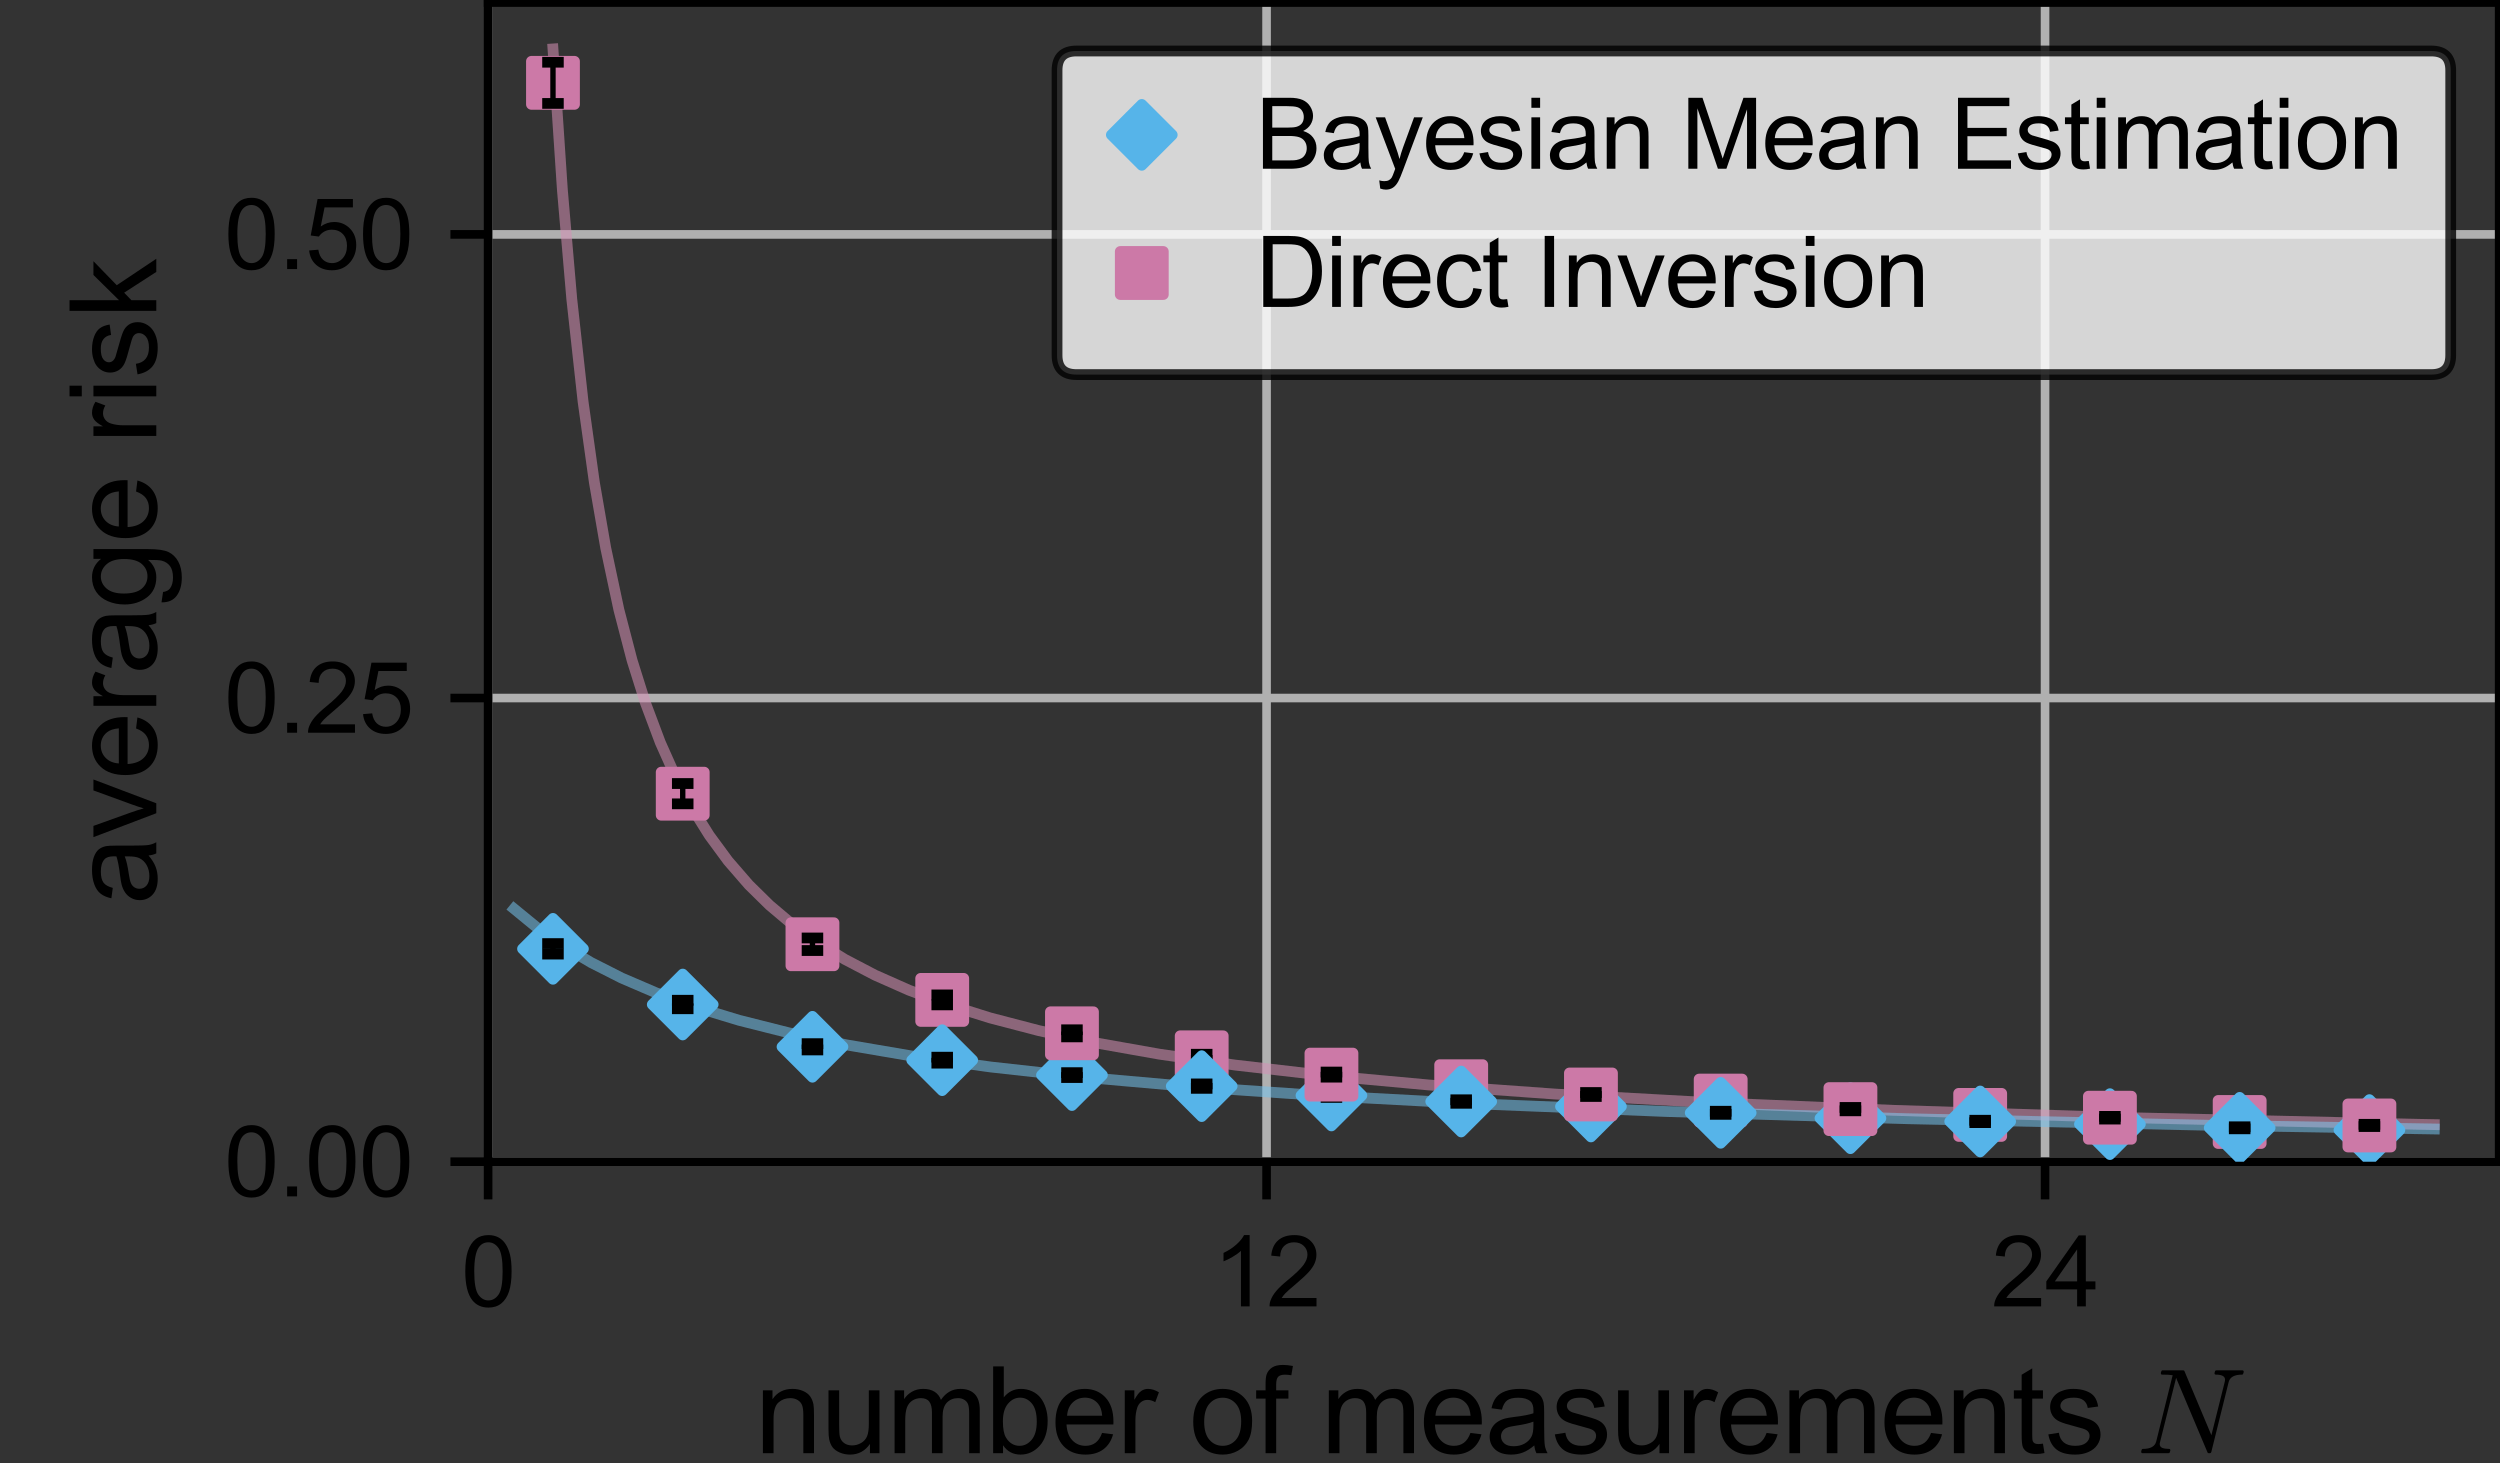 <?xml version="1.0" encoding="utf-8"?><svg xmlns:inkscape="http://www.inkscape.org/namespaces/inkscape" xmlns:sodipodi="http://sodipodi.sourceforge.net/DTD/sodipodi-0.dtd" xmlns="http://www.w3.org/2000/svg" xmlns:svg="http://www.w3.org/2000/svg" xmlns:rdf="http://www.w3.org/1999/02/22-rdf-syntax-ns#" xmlns:cc="http://creativecommons.org/ns#" xmlns:dc="http://purl.org/dc/elements/1.1/" xmlns:figurefirst="http://flyranch.github.io/figurefirst/" width="82mm" height="48mm" viewBox="0 0 82 48" version="1.1" id="svg8" inkscape:version="1.2.2 (732a01da63, 2022-12-09)" sodipodi:docname="BDS_dirinv_layout.svg" xml:space="preserve" xmlns:xlink="http://www.w3.org/1999/xlink"><rect x="0" y="0" width="82" height="48" fill="#333333" stroke="none"/><defs id="defs2"><g id="g365"><symbol overflow="visible" id="glyph0-0"><path style="stroke:none" d="" id="path317"/></symbol><symbol overflow="visible" id="glyph0-1"><path style="stroke:none" d="m 1.578,-7.125 c 0,-0.172 0,-0.359 -0.188,-0.359 -0.203,0 -0.203,0.188 -0.203,0.359 v 9.266 c 0,0.172 0,0.359 0.203,0.359 0.188,0 0.188,-0.188 0.188,-0.359 z m 0,0" id="path320"/></symbol><symbol overflow="visible" id="glyph0-2"><path style="stroke:none" d="M 2.719,-2.328 C 2.766,-2.438 2.766,-2.469 2.766,-2.5 c 0,-0.016 0,-0.047 -0.047,-0.156 L 0.984,-7.25 c -0.062,-0.172 -0.125,-0.234 -0.234,-0.234 -0.109,0 -0.203,0.094 -0.203,0.203 0,0.031 0,0.047 0.047,0.156 L 2.359,-2.5 0.594,2.109 C 0.547,2.219 0.547,2.25 0.547,2.297 0.547,2.406 0.641,2.5 0.75,2.5 0.875,2.5 0.922,2.391 0.953,2.297 Z m 0,0" id="path323"/></symbol><symbol overflow="visible" id="glyph0-3"><path style="stroke:none" d="M 1.797,-0.922 C 2.328,-1.766 2.5,-2.406 2.625,-2.938 2.984,-4.312 3.359,-5.5 3.984,-6.188 4.094,-6.312 4.172,-6.406 4.5,-6.406 c 0.688,0 0.703,0.688 0.703,0.828 0,0.172 -0.047,0.312 -0.047,0.359 0,0.078 0.062,0.078 0.062,0.078 0.172,0 0.438,-0.109 0.688,-0.297 0.172,-0.141 0.266,-0.234 0.266,-0.641 0,-0.547 -0.281,-0.953 -0.844,-0.953 -0.312,0 -1.188,0.078 -2.172,1.062 -0.797,0.828 -1.266,2.625 -1.453,3.359 -0.172,0.703 -0.25,1 -0.562,1.609 -0.062,0.109 -0.328,0.547 -0.469,0.688 C 0.406,-0.062 0.312,0.109 0.312,0.156 c 0,0.016 0.016,0.062 0.094,0.062 0.031,0 0.234,-0.047 0.5,-0.203 0.172,-0.109 0.188,-0.125 0.422,-0.359 0.5,0 0.844,0.094 1.469,0.281 0.516,0.125 1.016,0.281 1.531,0.281 0.812,0 1.625,-0.609 1.938,-1.047 C 6.469,-1.094 6.531,-1.344 6.531,-1.375 c 0,-0.078 -0.062,-0.078 -0.078,-0.078 -0.156,0 -0.391,0.125 -0.562,0.234 C 5.625,-1.047 5.609,-0.984 5.547,-0.812 5.5,-0.656 5.438,-0.578 5.391,-0.516 5.312,-0.406 5.297,-0.406 5.156,-0.406 4.672,-0.406 4.172,-0.547 3.516,-0.734 3.234,-0.812 2.688,-0.969 2.188,-0.969 c -0.125,0 -0.266,0.016 -0.391,0.047 z m 0,0" id="path326"/></symbol><symbol overflow="visible" id="glyph1-0"><path style="stroke:none" d="" id="path329"/></symbol><symbol overflow="visible" id="glyph1-1"><path style="stroke:none" d="m 2.938,-6.375 c 0,-0.25 0,-0.266 -0.234,-0.266 C 2.078,-6 1.203,-6 0.891,-6 v 0.312 c 0.203,0 0.781,0 1.297,-0.266 v 5.172 c 0,0.359 -0.031,0.469 -0.922,0.469 h -0.312 V 0 c 0.344,-0.031 1.203,-0.031 1.609,-0.031 0.391,0 1.266,0 1.609,0.031 v -0.312 h -0.312 c -0.906,0 -0.922,-0.109 -0.922,-0.469 z m 0,0" id="path332"/></symbol><symbol overflow="visible" id="glyph1-2"><path style="stroke:none" d="m 4.578,-3.188 c 0,-0.797 -0.047,-1.594 -0.391,-2.328 -0.453,-0.969 -1.281,-1.125 -1.688,-1.125 -0.609,0 -1.328,0.266 -1.75,1.188 -0.312,0.688 -0.359,1.469 -0.359,2.266 0,0.75 0.031,1.641 0.453,2.406 0.422,0.797 1.156,1 1.641,1 0.531,0 1.297,-0.203 1.734,-1.156 0.312,-0.688 0.359,-1.469 0.359,-2.25 z M 2.484,0 C 2.094,0 1.5,-0.25 1.328,-1.203 1.219,-1.797 1.219,-2.719 1.219,-3.312 c 0,-0.641 0,-1.297 0.078,-1.828 0.188,-1.188 0.938,-1.281 1.188,-1.281 0.328,0 0.984,0.188 1.172,1.172 0.109,0.562 0.109,1.312 0.109,1.938 0,0.75 0,1.422 -0.109,2.062 C 3.5,-0.297 2.938,0 2.484,0 Z m 0,0" id="path335"/></symbol><symbol overflow="visible" id="glyph2-0"><path style="stroke:none" d="" id="path338"/></symbol><symbol overflow="visible" id="glyph2-1"><path style="stroke:none" d="m 2.875,-4.188 c 0.062,-0.25 0.078,-0.328 0.719,-0.328 0.219,0 0.281,0 0.281,-0.141 0,-0.016 0,-0.109 -0.109,-0.109 -0.156,0 -0.344,0.016 -0.516,0.031 -0.172,0 -0.391,0 -0.562,0 -0.141,0 -0.328,0 -0.484,0 -0.141,0 -0.312,-0.031 -0.453,-0.031 -0.031,0 -0.141,0 -0.141,0.156 0,0.094 0.078,0.094 0.219,0.094 0.016,0 0.141,0 0.266,0.016 0.156,0.016 0.172,0.031 0.172,0.109 0,0 0,0.047 -0.031,0.141 l -0.938,3.703 C 1.234,-0.312 1.219,-0.25 0.688,-0.25 c -0.109,0 -0.203,0 -0.203,0.141 C 0.484,0 0.562,0 0.688,0 h 3.5 c 0.188,0 0.188,0 0.25,-0.141 0.062,-0.188 0.594,-1.531 0.594,-1.594 0,-0.016 -0.016,-0.094 -0.125,-0.094 -0.078,0 -0.094,0.031 -0.141,0.141 C 4.5,-1.031 4.188,-0.25 2.922,-0.25 H 2.125 c -0.203,0 -0.219,-0.016 -0.219,-0.078 0,0 0,-0.031 0.031,-0.141 z m 0,0" id="path341"/></symbol><symbol overflow="visible" id="glyph2-2"><path style="stroke:none" d="M 2.391,-2.531 H 3.688 c 0.078,0 0.375,0 0.375,-0.281 C 4.062,-3 3.875,-3 3.75,-3 H 1.562 c -0.203,0 -0.422,0.016 -0.781,0.344 -0.203,0.188 -0.469,0.547 -0.469,0.609 0,0.078 0.094,0.078 0.125,0.078 0.078,0 0.078,-0.016 0.125,-0.078 C 0.906,-2.531 1.344,-2.531 1.5,-2.531 h 0.625 l -0.703,2.234 c -0.031,0.109 -0.031,0.109 -0.031,0.156 0,0.188 0.172,0.219 0.234,0.219 0.266,0 0.312,-0.25 0.328,-0.344 z m 0,0" id="path344"/></symbol><symbol overflow="visible" id="glyph3-0"><path style="stroke:none" d="" id="path347"/></symbol><symbol overflow="visible" id="glyph3-1"><path style="stroke:none" d="M 7.609,-6.047 C 7.703,-6.406 7.719,-6.5 8.438,-6.5 c 0.266,0 0.344,0 0.344,-0.203 0,-0.109 -0.109,-0.109 -0.141,-0.109 -0.281,0 -1,0.031 -1.281,0.031 -0.281,0 -0.984,-0.031 -1.281,-0.031 -0.078,0 -0.188,0 -0.188,0.203 0,0.109 0.094,0.109 0.281,0.109 0.016,0 0.203,0 0.375,0.016 0.188,0.031 0.266,0.031 0.266,0.172 0,0.031 0,0.047 -0.031,0.188 L 6.188,-3.703 H 3.141 l 0.594,-2.344 C 3.812,-6.406 3.844,-6.5 4.562,-6.5 c 0.266,0 0.344,0 0.344,-0.203 0,-0.109 -0.109,-0.109 -0.141,-0.109 -0.281,0 -1,0.031 -1.281,0.031 -0.281,0 -0.984,-0.031 -1.281,-0.031 -0.078,0 -0.188,0 -0.188,0.203 0,0.109 0.094,0.109 0.281,0.109 0.016,0 0.203,0 0.375,0.016 0.172,0.031 0.266,0.031 0.266,0.172 0,0.031 0,0.062 -0.031,0.188 L 1.562,-0.781 c -0.094,0.391 -0.109,0.469 -0.906,0.469 -0.172,0 -0.266,0 -0.266,0.203 C 0.391,0 0.516,0 0.531,0 0.812,0 1.516,-0.031 1.797,-0.031 2,-0.031 2.219,-0.016 2.438,-0.016 2.656,-0.016 2.875,0 3.078,0 3.156,0 3.281,0 3.281,-0.203 3.281,-0.312 3.188,-0.312 3,-0.312 c -0.375,0 -0.641,0 -0.641,-0.172 0,-0.062 0.016,-0.109 0.016,-0.172 l 0.688,-2.734 h 3.031 c -0.406,1.656 -0.641,2.609 -0.688,2.75 C 5.312,-0.312 5.125,-0.312 4.5,-0.312 c -0.141,0 -0.234,0 -0.234,0.203 C 4.266,0 4.391,0 4.406,0 4.688,0 5.391,-0.031 5.672,-0.031 5.875,-0.031 6.094,-0.016 6.312,-0.016 6.531,-0.016 6.75,0 6.953,0 7.031,0 7.156,0 7.156,-0.203 7.156,-0.312 7.062,-0.312 6.875,-0.312 c -0.359,0 -0.641,0 -0.641,-0.172 0,-0.062 0.016,-0.109 0.031,-0.172 z m 0,0" id="path350"/></symbol><symbol overflow="visible" id="glyph4-0"><path style="stroke:none" d="" id="path353"/></symbol><symbol overflow="visible" id="glyph4-1"><path style="stroke:none" d="m 2.5,-3.344 h 0.828 c 1.266,0 2.484,-0.609 2.484,-1.734 0,-1.125 -1.219,-1.734 -2.484,-1.734 H 1.188 c -0.312,0 -0.359,0.047 -0.359,0.359 v 6.094 C 0.828,-0.047 0.875,0 1.188,0 H 2.156 C 2.469,0 2.5,-0.031 2.5,-0.359 Z m 0,-3.062 h 0.812 c 1.031,0 2.094,0.422 2.094,1.328 0,0.922 -1.078,1.344 -2.094,1.344 H 2.5 Z m -1.281,0 h 0.891 v 6 H 1.219 Z m 0,0" id="path356"/></symbol><symbol overflow="visible" id="glyph5-0"><path style="stroke:none" d="" id="path359"/></symbol><symbol overflow="visible" id="glyph5-1"><path style="stroke:none" d="m 2.328,-4.438 c 0,-0.188 0,-0.188 -0.203,-0.188 -0.453,0.438 -1.078,0.438 -1.359,0.438 v 0.25 c 0.156,0 0.625,0 1,-0.188 v 3.547 c 0,0.234 0,0.328 -0.688,0.328 H 0.812 V 0 c 0.125,0 0.984,-0.031 1.234,-0.031 0.219,0 1.094,0.031 1.25,0.031 V -0.25 H 3.031 c -0.703,0 -0.703,-0.094 -0.703,-0.328 z m 0,0" id="path362"/></symbol></g><clipPath id="clip1"><path d="m 166.391,13.297 h 19.926 v 14.941 h -19.926 z m 0,0" id="path367"/></clipPath><clipPath id="clip2"><path d="m 170,13.297 h 16.316 V 28.238 H 170 Z m 0,0" id="path370"/></clipPath></defs><sodipodi:namedview id="base" pagecolor="#ffffff" bordercolor="#666666" borderopacity="1.0" inkscape:pageopacity="0.0" inkscape:pageshadow="2" inkscape:zoom="2.8" inkscape:cx="130.71429" inkscape:cy="84.285714" inkscape:document-units="mm" inkscape:current-layer="layer1" inkscape:document-rotation="0" showgrid="false" inkscape:snap-midpoints="false" inkscape:window-width="2560" inkscape:window-height="1369" inkscape:window-x="-8" inkscape:window-y="-8" inkscape:window-maximized="1" inkscape:lockguides="false" inkscape:snap-global="true" inkscape:showpageshadow="0" inkscape:pagecheckerboard="0" inkscape:deskcolor="#d1d1d1" showguides="true"><inkscape:grid type="xygrid" id="grid20" originx="-4.248" originy="-21.798"/></sodipodi:namedview><g inkscape:label="Layer 1" inkscape:groupmode="layer" id="layer1" transform="translate(-4.248,-21.798)"><g id="g1198" transform="matrix(0.905,0,0,0.741,4.062,-17.863)" style="fill:#ffffff"><rect style="fill:none;stroke:#000000;stroke-width:0.202;stroke-opacity:0" id="rect16" width="72.824" height="51.278" x="17.88" y="53.639"><figurefirst:axis figurefirst:name="ax"/></rect><figurefirst:figure figurefirst:name="fig"/></g></g><g style="display:inline;stroke-linecap:butt;stroke-linejoin:round" inkscape:label="mpl_layer" id="mpl_layer" inkscape:groupmode="layer" transform="scale(0.353,0.353)"><figurefirst:targetlayer figurefirst:name="mpl_layer"/>
 <defs>
  <style type="text/css">*{stroke-linejoin: round; stroke-linecap: butt}</style>
 </defs>
 <g id="figure_1">
  <g id="patch_1">
   <path d="M 0 136.063  L 232.441 136.063  L 232.441 0  L 0 0  L 0 136.063  z " style="fill: none"/>
  </g>
  <g id="axes_1">
   <g id="patch_2">
    <path d="M 45.353 107.944  L 232.216 107.944  L 232.216 0.239  L 45.353 0.239  L 45.353 107.944  z " style="fill: none"/>
   </g>
   <g id="matplotlib.axis_1">
    <g id="xtick_1">
     <g id="line2d_1">
      <path d="M 45.353 107.944  L 45.353 0.239  " clip-path="url(#p38c11a0676)" style="fill: none; stroke: #b0b0b0; stroke-width: 0.8; stroke-linecap: square"/>
     </g>
     <g id="line2d_2">
      <defs>
       <path id="mb89931c098" d="M 0 0  L 0 3.5  " style="stroke: #000000; stroke-width: 0.8"/>
      </defs>
      <g>
       <use xlink:href="#mb89931c098" x="45.353" y="107.944" style="stroke: #000000; stroke-width: 0.8"/>
      </g>
     </g>
     <g id="text_1">
      <!-- 0 -->
      <g transform="translate(42.851 121.386)scale(0.09 -0.09)">
       <defs>
        <path id="ArialMT-30" d="M 266 2259  Q 266 3072 433 3567  Q 600 4063 929 4331  Q 1259 4600 1759 4600  Q 2128 4600 2406 4451  Q 2684 4303 2865 4023  Q 3047 3744 3150 3342  Q 3253 2941 3253 2259  Q 3253 1453 3087 958  Q 2922 463 2592 192  Q 2263 -78 1759 -78  Q 1097 -78 719 397  Q 266 969 266 2259  z M 844 2259  Q 844 1131 1108 757  Q 1372 384 1759 384  Q 2147 384 2411 759  Q 2675 1134 2675 2259  Q 2675 3391 2411 3762  Q 2147 4134 1753 4134  Q 1366 4134 1134 3806  Q 844 3388 844 2259  z " transform="scale(0.016)"/>
       </defs>
       <use xlink:href="#ArialMT-30"/>
      </g>
     </g>
    </g>
    <g id="xtick_2">
     <g id="line2d_3">
      <path d="M 117.687 107.944  L 117.687 0.239  " clip-path="url(#p38c11a0676)" style="fill: none; stroke: #b0b0b0; stroke-width: 0.8; stroke-linecap: square"/>
     </g>
     <g id="line2d_4">
      <g>
       <use xlink:href="#mb89931c098" x="117.687" y="107.944" style="stroke: #000000; stroke-width: 0.8"/>
      </g>
     </g>
     <g id="text_2">
      <!-- 12 -->
      <g transform="translate(112.682 121.386)scale(0.09 -0.09)">
       <defs>
        <path id="ArialMT-31" d="M 2384 0  L 1822 0  L 1822 3584  Q 1619 3391 1289 3197  Q 959 3003 697 2906  L 697 3450  Q 1169 3672 1522 3987  Q 1875 4303 2022 4600  L 2384 4600  L 2384 0  z " transform="scale(0.016)"/>
        <path id="ArialMT-32" d="M 3222 541  L 3222 0  L 194 0  Q 188 203 259 391  Q 375 700 629 1000  Q 884 1300 1366 1694  Q 2113 2306 2375 2664  Q 2638 3022 2638 3341  Q 2638 3675 2398 3904  Q 2159 4134 1775 4134  Q 1369 4134 1125 3890  Q 881 3647 878 3216  L 300 3275  Q 359 3922 746 4261  Q 1134 4600 1788 4600  Q 2447 4600 2831 4234  Q 3216 3869 3216 3328  Q 3216 3053 3103 2787  Q 2991 2522 2730 2228  Q 2469 1934 1863 1422  Q 1356 997 1212 845  Q 1069 694 975 541  L 3222 541  z " transform="scale(0.016)"/>
       </defs>
       <use xlink:href="#ArialMT-31"/>
       <use xlink:href="#ArialMT-32" x="55.615"/>
      </g>
     </g>
    </g>
    <g id="xtick_3">
     <g id="line2d_5">
      <path d="M 190.021 107.944  L 190.021 0.239  " clip-path="url(#p38c11a0676)" style="fill: none; stroke: #b0b0b0; stroke-width: 0.8; stroke-linecap: square"/>
     </g>
     <g id="line2d_6">
      <g>
       <use xlink:href="#mb89931c098" x="190.021" y="107.944" style="stroke: #000000; stroke-width: 0.8"/>
      </g>
     </g>
     <g id="text_3">
      <!-- 24 -->
      <g transform="translate(185.017 121.386)scale(0.09 -0.09)">
       <defs>
        <path id="ArialMT-34" d="M 2069 0  L 2069 1097  L 81 1097  L 81 1613  L 2172 4581  L 2631 4581  L 2631 1613  L 3250 1613  L 3250 1097  L 2631 1097  L 2631 0  L 2069 0  z M 2069 1613  L 2069 3678  L 634 1613  L 2069 1613  z " transform="scale(0.016)"/>
       </defs>
       <use xlink:href="#ArialMT-32"/>
       <use xlink:href="#ArialMT-34" x="55.615"/>
      </g>
     </g>
    </g>
    <g id="text_4">
     <!-- number of measurements $N$ -->
     <g transform="translate(70.145 135.048)scale(0.11 -0.11)">
      <defs>
       <path id="ArialMT-6e" d="M 422 0  L 422 3319  L 928 3319  L 928 2847  Q 1294 3394 1984 3394  Q 2284 3394 2536 3286  Q 2788 3178 2913 3003  Q 3038 2828 3088 2588  Q 3119 2431 3119 2041  L 3119 0  L 2556 0  L 2556 2019  Q 2556 2363 2490 2533  Q 2425 2703 2258 2804  Q 2091 2906 1866 2906  Q 1506 2906 1245 2678  Q 984 2450 984 1813  L 984 0  L 422 0  z " transform="scale(0.016)"/>
       <path id="ArialMT-75" d="M 2597 0  L 2597 488  Q 2209 -75 1544 -75  Q 1250 -75 995 37  Q 741 150 617 320  Q 494 491 444 738  Q 409 903 409 1263  L 409 3319  L 972 3319  L 972 1478  Q 972 1038 1006 884  Q 1059 663 1231 536  Q 1403 409 1656 409  Q 1909 409 2131 539  Q 2353 669 2445 892  Q 2538 1116 2538 1541  L 2538 3319  L 3100 3319  L 3100 0  L 2597 0  z " transform="scale(0.016)"/>
       <path id="ArialMT-6d" d="M 422 0  L 422 3319  L 925 3319  L 925 2853  Q 1081 3097 1340 3245  Q 1600 3394 1931 3394  Q 2300 3394 2536 3241  Q 2772 3088 2869 2813  Q 3263 3394 3894 3394  Q 4388 3394 4653 3120  Q 4919 2847 4919 2278  L 4919 0  L 4359 0  L 4359 2091  Q 4359 2428 4304 2576  Q 4250 2725 4106 2815  Q 3963 2906 3769 2906  Q 3419 2906 3187 2673  Q 2956 2441 2956 1928  L 2956 0  L 2394 0  L 2394 2156  Q 2394 2531 2256 2718  Q 2119 2906 1806 2906  Q 1569 2906 1367 2781  Q 1166 2656 1075 2415  Q 984 2175 984 1722  L 984 0  L 422 0  z " transform="scale(0.016)"/>
       <path id="ArialMT-62" d="M 941 0  L 419 0  L 419 4581  L 981 4581  L 981 2947  Q 1338 3394 1891 3394  Q 2197 3394 2470 3270  Q 2744 3147 2920 2923  Q 3097 2700 3197 2384  Q 3297 2069 3297 1709  Q 3297 856 2875 390  Q 2453 -75 1863 -75  Q 1275 -75 941 416  L 941 0  z M 934 1684  Q 934 1088 1097 822  Q 1363 388 1816 388  Q 2184 388 2453 708  Q 2722 1028 2722 1663  Q 2722 2313 2464 2622  Q 2206 2931 1841 2931  Q 1472 2931 1203 2611  Q 934 2291 934 1684  z " transform="scale(0.016)"/>
       <path id="ArialMT-65" d="M 2694 1069  L 3275 997  Q 3138 488 2766 206  Q 2394 -75 1816 -75  Q 1088 -75 661 373  Q 234 822 234 1631  Q 234 2469 665 2931  Q 1097 3394 1784 3394  Q 2450 3394 2872 2941  Q 3294 2488 3294 1666  Q 3294 1616 3291 1516  L 816 1516  Q 847 969 1125 678  Q 1403 388 1819 388  Q 2128 388 2347 550  Q 2566 713 2694 1069  z M 847 1978  L 2700 1978  Q 2663 2397 2488 2606  Q 2219 2931 1791 2931  Q 1403 2931 1139 2672  Q 875 2413 847 1978  z " transform="scale(0.016)"/>
       <path id="ArialMT-72" d="M 416 0  L 416 3319  L 922 3319  L 922 2816  Q 1116 3169 1280 3281  Q 1444 3394 1641 3394  Q 1925 3394 2219 3213  L 2025 2691  Q 1819 2813 1613 2813  Q 1428 2813 1281 2702  Q 1134 2591 1072 2394  Q 978 2094 978 1738  L 978 0  L 416 0  z " transform="scale(0.016)"/>
       <path id="ArialMT-20" transform="scale(0.016)"/>
       <path id="ArialMT-6f" d="M 213 1659  Q 213 2581 725 3025  Q 1153 3394 1769 3394  Q 2453 3394 2887 2945  Q 3322 2497 3322 1706  Q 3322 1066 3130 698  Q 2938 331 2570 128  Q 2203 -75 1769 -75  Q 1072 -75 642 372  Q 213 819 213 1659  z M 791 1659  Q 791 1022 1069 705  Q 1347 388 1769 388  Q 2188 388 2466 706  Q 2744 1025 2744 1678  Q 2744 2294 2464 2611  Q 2184 2928 1769 2928  Q 1347 2928 1069 2612  Q 791 2297 791 1659  z " transform="scale(0.016)"/>
       <path id="ArialMT-66" d="M 556 0  L 556 2881  L 59 2881  L 59 3319  L 556 3319  L 556 3672  Q 556 4006 616 4169  Q 697 4388 901 4523  Q 1106 4659 1475 4659  Q 1713 4659 2000 4603  L 1916 4113  Q 1741 4144 1584 4144  Q 1328 4144 1222 4034  Q 1116 3925 1116 3625  L 1116 3319  L 1763 3319  L 1763 2881  L 1116 2881  L 1116 0  L 556 0  z " transform="scale(0.016)"/>
       <path id="ArialMT-61" d="M 2588 409  Q 2275 144 1986 34  Q 1697 -75 1366 -75  Q 819 -75 525 192  Q 231 459 231 875  Q 231 1119 342 1320  Q 453 1522 633 1644  Q 813 1766 1038 1828  Q 1203 1872 1538 1913  Q 2219 1994 2541 2106  Q 2544 2222 2544 2253  Q 2544 2597 2384 2738  Q 2169 2928 1744 2928  Q 1347 2928 1158 2789  Q 969 2650 878 2297  L 328 2372  Q 403 2725 575 2942  Q 747 3159 1072 3276  Q 1397 3394 1825 3394  Q 2250 3394 2515 3294  Q 2781 3194 2906 3042  Q 3031 2891 3081 2659  Q 3109 2516 3109 2141  L 3109 1391  Q 3109 606 3145 398  Q 3181 191 3288 0  L 2700 0  Q 2613 175 2588 409  z M 2541 1666  Q 2234 1541 1622 1453  Q 1275 1403 1131 1340  Q 988 1278 909 1158  Q 831 1038 831 891  Q 831 666 1001 516  Q 1172 366 1500 366  Q 1825 366 2078 508  Q 2331 650 2450 897  Q 2541 1088 2541 1459  L 2541 1666  z " transform="scale(0.016)"/>
       <path id="ArialMT-73" d="M 197 991  L 753 1078  Q 800 744 1014 566  Q 1228 388 1613 388  Q 2000 388 2187 545  Q 2375 703 2375 916  Q 2375 1106 2209 1216  Q 2094 1291 1634 1406  Q 1016 1563 777 1677  Q 538 1791 414 1992  Q 291 2194 291 2438  Q 291 2659 392 2848  Q 494 3038 669 3163  Q 800 3259 1026 3326  Q 1253 3394 1513 3394  Q 1903 3394 2198 3281  Q 2494 3169 2634 2976  Q 2775 2784 2828 2463  L 2278 2388  Q 2241 2644 2061 2787  Q 1881 2931 1553 2931  Q 1166 2931 1000 2803  Q 834 2675 834 2503  Q 834 2394 903 2306  Q 972 2216 1119 2156  Q 1203 2125 1616 2013  Q 2213 1853 2448 1751  Q 2684 1650 2818 1456  Q 2953 1263 2953 975  Q 2953 694 2789 445  Q 2625 197 2315 61  Q 2006 -75 1616 -75  Q 969 -75 630 194  Q 291 463 197 991  z " transform="scale(0.016)"/>
       <path id="ArialMT-74" d="M 1650 503  L 1731 6  Q 1494 -44 1306 -44  Q 1000 -44 831 53  Q 663 150 594 308  Q 525 466 525 972  L 525 2881  L 113 2881  L 113 3319  L 525 3319  L 525 4141  L 1084 4478  L 1084 3319  L 1650 3319  L 1650 2881  L 1084 2881  L 1084 941  Q 1084 700 1114 631  Q 1144 563 1211 522  Q 1278 481 1403 481  Q 1497 481 1650 503  z " transform="scale(0.016)"/>
       <path id="Cmmi10-4e" d="M 300 0  Q 238 0 238 84  Q 241 100 250 139  Q 259 178 276 201  Q 294 225 319 225  Q 931 225 1031 616  L 1900 4116  Q 1722 4147 1338 4147  Q 1275 4147 1275 4231  Q 1278 4247 1287 4286  Q 1297 4325 1314 4348  Q 1331 4372 1356 4372  L 2463 4372  Q 2509 4372 2522 4331  L 3944 947  L 4653 3781  Q 4666 3850 4666 3878  Q 4666 4147 4172 4147  Q 4109 4147 4109 4231  Q 4131 4313 4143 4342  Q 4156 4372 4219 4372  L 5588 4372  Q 5650 4372 5650 4288  Q 5647 4272 5637 4233  Q 5628 4194 5611 4170  Q 5594 4147 5569 4147  Q 4956 4147 4856 3756  L 3938 56  Q 3916 0 3872 0  L 3794 0  Q 3750 0 3738 44  L 2106 3916  L 2094 3956  Q 2081 3969 2081 3975  L 1234 588  Q 1228 572 1225 548  Q 1222 525 1216 494  Q 1216 328 1359 276  Q 1503 225 1716 225  Q 1778 225 1778 141  Q 1756 53 1740 26  Q 1725 0 1672 0  L 300 0  z " transform="scale(0.016)"/>
      </defs>
      <use xlink:href="#ArialMT-6e" transform="translate(0 0.203)"/>
      <use xlink:href="#ArialMT-75" transform="translate(55.615 0.203)"/>
      <use xlink:href="#ArialMT-6d" transform="translate(111.23 0.203)"/>
      <use xlink:href="#ArialMT-62" transform="translate(194.531 0.203)"/>
      <use xlink:href="#ArialMT-65" transform="translate(250.146 0.203)"/>
      <use xlink:href="#ArialMT-72" transform="translate(305.762 0.203)"/>
      <use xlink:href="#ArialMT-20" transform="translate(339.062 0.203)"/>
      <use xlink:href="#ArialMT-6f" transform="translate(366.846 0.203)"/>
      <use xlink:href="#ArialMT-66" transform="translate(422.461 0.203)"/>
      <use xlink:href="#ArialMT-20" transform="translate(450.244 0.203)"/>
      <use xlink:href="#ArialMT-6d" transform="translate(478.027 0.203)"/>
      <use xlink:href="#ArialMT-65" transform="translate(561.328 0.203)"/>
      <use xlink:href="#ArialMT-61" transform="translate(616.943 0.203)"/>
      <use xlink:href="#ArialMT-73" transform="translate(672.559 0.203)"/>
      <use xlink:href="#ArialMT-75" transform="translate(722.559 0.203)"/>
      <use xlink:href="#ArialMT-72" transform="translate(778.174 0.203)"/>
      <use xlink:href="#ArialMT-65" transform="translate(811.475 0.203)"/>
      <use xlink:href="#ArialMT-6d" transform="translate(867.09 0.203)"/>
      <use xlink:href="#ArialMT-65" transform="translate(950.391 0.203)"/>
      <use xlink:href="#ArialMT-6e" transform="translate(1006.006 0.203)"/>
      <use xlink:href="#ArialMT-74" transform="translate(1061.621 0.203)"/>
      <use xlink:href="#ArialMT-73" transform="translate(1089.404 0.203)"/>
      <use xlink:href="#ArialMT-20" transform="translate(1139.404 0.203)"/>
      <use xlink:href="#Cmmi10-4e" transform="translate(1167.188 0.203)"/>
     </g>
    </g>
   </g>
   <g id="matplotlib.axis_2">
    <g id="ytick_1">
     <g id="line2d_7">
      <path d="M 45.353 107.944  L 232.216 107.944  " clip-path="url(#p38c11a0676)" style="fill: none; stroke: #b0b0b0; stroke-width: 0.8; stroke-linecap: square"/>
     </g>
     <g id="line2d_8">
      <defs>
       <path id="me45b934b35" d="M 0 0  L -3.5 0  " style="stroke: #000000; stroke-width: 0.8"/>
      </defs>
      <g>
       <use xlink:href="#me45b934b35" x="45.353" y="107.944" style="stroke: #000000; stroke-width: 0.8"/>
      </g>
     </g>
     <g id="text_5">
      <!-- 0.00 -->
      <g transform="translate(20.838 111.165)scale(0.09 -0.09)">
       <defs>
        <path id="ArialMT-2e" d="M 581 0  L 581 641  L 1222 641  L 1222 0  L 581 0  z " transform="scale(0.016)"/>
       </defs>
       <use xlink:href="#ArialMT-30"/>
       <use xlink:href="#ArialMT-2e" x="55.615"/>
       <use xlink:href="#ArialMT-30" x="83.398"/>
       <use xlink:href="#ArialMT-30" x="139.014"/>
      </g>
     </g>
    </g>
    <g id="ytick_2">
     <g id="line2d_9">
      <path d="M 45.353 64.862  L 232.216 64.862  " clip-path="url(#p38c11a0676)" style="fill: none; stroke: #b0b0b0; stroke-width: 0.8; stroke-linecap: square"/>
     </g>
     <g id="line2d_10">
      <g>
       <use xlink:href="#me45b934b35" x="45.353" y="64.862" style="stroke: #000000; stroke-width: 0.8"/>
      </g>
     </g>
     <g id="text_6">
      <!-- 0.25 -->
      <g transform="translate(20.838 68.083)scale(0.09 -0.09)">
       <defs>
        <path id="ArialMT-35" d="M 266 1200  L 856 1250  Q 922 819 1161 601  Q 1400 384 1738 384  Q 2144 384 2425 690  Q 2706 997 2706 1503  Q 2706 1984 2436 2262  Q 2166 2541 1728 2541  Q 1456 2541 1237 2417  Q 1019 2294 894 2097  L 366 2166  L 809 4519  L 3088 4519  L 3088 3981  L 1259 3981  L 1013 2750  Q 1425 3038 1878 3038  Q 2478 3038 2890 2622  Q 3303 2206 3303 1553  Q 3303 931 2941 478  Q 2500 -78 1738 -78  Q 1113 -78 717 272  Q 322 622 266 1200  z " transform="scale(0.016)"/>
       </defs>
       <use xlink:href="#ArialMT-30"/>
       <use xlink:href="#ArialMT-2e" x="55.615"/>
       <use xlink:href="#ArialMT-32" x="83.398"/>
       <use xlink:href="#ArialMT-35" x="139.014"/>
      </g>
     </g>
    </g>
    <g id="ytick_3">
     <g id="line2d_11">
      <path d="M 45.353 21.78  L 232.216 21.78  " clip-path="url(#p38c11a0676)" style="fill: none; stroke: #b0b0b0; stroke-width: 0.8; stroke-linecap: square"/>
     </g>
     <g id="line2d_12">
      <g>
       <use xlink:href="#me45b934b35" x="45.353" y="21.78" style="stroke: #000000; stroke-width: 0.8"/>
      </g>
     </g>
     <g id="text_7">
      <!-- 0.50 -->
      <g transform="translate(20.838 25.001)scale(0.09 -0.09)">
       <use xlink:href="#ArialMT-30"/>
       <use xlink:href="#ArialMT-2e" x="55.615"/>
       <use xlink:href="#ArialMT-35" x="83.398"/>
       <use xlink:href="#ArialMT-30" x="139.014"/>
      </g>
     </g>
    </g>
    <g id="text_8">
     <!-- average risk -->
     <g transform="translate(14.523 84.046)rotate(-90)scale(0.11 -0.11)">
      <defs>
       <path id="ArialMT-76" d="M 1344 0  L 81 3319  L 675 3319  L 1388 1331  Q 1503 1009 1600 663  Q 1675 925 1809 1294  L 2547 3319  L 3125 3319  L 1869 0  L 1344 0  z " transform="scale(0.016)"/>
       <path id="ArialMT-67" d="M 319 -275  L 866 -356  Q 900 -609 1056 -725  Q 1266 -881 1628 -881  Q 2019 -881 2231 -725  Q 2444 -569 2519 -288  Q 2563 -116 2559 434  Q 2191 0 1641 0  Q 956 0 581 494  Q 206 988 206 1678  Q 206 2153 378 2554  Q 550 2956 876 3175  Q 1203 3394 1644 3394  Q 2231 3394 2613 2919  L 2613 3319  L 3131 3319  L 3131 450  Q 3131 -325 2973 -648  Q 2816 -972 2473 -1159  Q 2131 -1347 1631 -1347  Q 1038 -1347 672 -1080  Q 306 -813 319 -275  z M 784 1719  Q 784 1066 1043 766  Q 1303 466 1694 466  Q 2081 466 2343 764  Q 2606 1063 2606 1700  Q 2606 2309 2336 2618  Q 2066 2928 1684 2928  Q 1309 2928 1046 2623  Q 784 2319 784 1719  z " transform="scale(0.016)"/>
       <path id="ArialMT-69" d="M 425 3934  L 425 4581  L 988 4581  L 988 3934  L 425 3934  z M 425 0  L 425 3319  L 988 3319  L 988 0  L 425 0  z " transform="scale(0.016)"/>
       <path id="ArialMT-6b" d="M 425 0  L 425 4581  L 988 4581  L 988 1969  L 2319 3319  L 3047 3319  L 1778 2088  L 3175 0  L 2481 0  L 1384 1697  L 988 1316  L 988 0  L 425 0  z " transform="scale(0.016)"/>
      </defs>
      <use xlink:href="#ArialMT-61"/>
      <use xlink:href="#ArialMT-76" x="55.615"/>
      <use xlink:href="#ArialMT-65" x="105.615"/>
      <use xlink:href="#ArialMT-72" x="161.23"/>
      <use xlink:href="#ArialMT-61" x="194.531"/>
      <use xlink:href="#ArialMT-67" x="250.146"/>
      <use xlink:href="#ArialMT-65" x="305.762"/>
      <use xlink:href="#ArialMT-20" x="361.377"/>
      <use xlink:href="#ArialMT-72" x="389.16"/>
      <use xlink:href="#ArialMT-69" x="422.461"/>
      <use xlink:href="#ArialMT-73" x="444.678"/>
      <use xlink:href="#ArialMT-6b" x="494.678"/>
     </g>
    </g>
   </g>
   <g id="line2d_13">
    <path d="M 51.381 4.547  L 52.256 17.652  L 53.131 27.809  L 54.181 37.34  L 55.231 44.844  L 56.281 50.907  L 57.505 56.656  L 58.73 61.352  L 59.955 65.26  L 61.355 68.994  L 62.755 72.128  L 64.33 75.1  L 65.905 77.617  L 67.654 79.996  L 69.579 82.217  L 71.504 84.11  L 73.604 85.882  L 75.879 87.526  L 78.503 89.143  L 81.303 90.607  L 84.453 92.003  L 87.952 93.313  L 91.977 94.576  L 96.526 95.764  L 101.776 96.897  L 107.725 97.951  L 114.725 98.959  L 122.949 99.912  L 132.748 100.812  L 144.472 101.656  L 158.645 102.442  L 175.969 103.172  L 197.491 103.847  L 224.789 104.47  L 226.188 104.497  L 226.188 104.497  " clip-path="url(#p38c11a0676)" style="fill: none; stroke: #cc79a7; stroke-opacity: 0.5; stroke-linecap: square"/>
   </g>
   <g id="line2d_14">
    <path d="M 47.764 84.444  L 49.908 86.201  L 52.229 87.83  L 54.908 89.431  L 57.766 90.879  L 60.981 92.26  L 64.553 93.553  L 68.661 94.8  L 73.305 95.972  L 78.663 97.089  L 84.914 98.155  L 92.058 99.143  L 100.452 100.075  L 110.454 100.957  L 122.42 101.784  L 137.066 102.563  L 154.926 103.281  L 177.251 103.949  L 205.471 104.561  L 226.188 104.903  L 226.188 104.903  " clip-path="url(#p38c11a0676)" style="fill: none; stroke: #56b4e9; stroke-opacity: 0.5; stroke-linecap: square"/>
   </g>
   <g id="line2d_15">
    <path d="M 51.381 4.547  L 52.256 17.652  L 53.131 27.809  L 54.181 37.34  L 55.231 44.844  L 56.281 50.907  L 57.505 56.656  L 58.73 61.352  L 59.955 65.26  L 61.355 68.994  L 62.755 72.128  L 64.33 75.1  L 65.905 77.617  L 67.654 79.996  L 69.579 82.217  L 71.504 84.11  L 73.604 85.882  L 75.879 87.526  L 78.503 89.143  L 81.303 90.607  L 84.453 92.003  L 87.952 93.313  L 91.977 94.576  L 96.526 95.764  L 101.776 96.897  L 107.725 97.951  L 114.725 98.959  L 122.949 99.912  L 132.748 100.812  L 144.472 101.656  L 158.645 102.442  L 175.969 103.172  L 197.491 103.847  L 224.789 104.47  L 226.188 104.497  L 226.188 104.497  " clip-path="url(#p38c11a0676)" style="fill: none; stroke: #ffffff; stroke-opacity: 0.1; stroke-linecap: square"/>
   </g>
   <g id="line2d_16">
    <path d="M 47.764 84.444  L 49.908 86.201  L 52.229 87.83  L 54.908 89.431  L 57.766 90.879  L 60.981 92.26  L 64.553 93.553  L 68.661 94.8  L 73.305 95.972  L 78.663 97.089  L 84.914 98.155  L 92.058 99.143  L 100.452 100.075  L 110.454 100.957  L 122.42 101.784  L 137.066 102.563  L 154.926 103.281  L 177.251 103.949  L 205.471 104.561  L 226.188 104.903  L 226.188 104.903  " clip-path="url(#p38c11a0676)" style="fill: none; stroke: #ffffff; stroke-opacity: 0.1; stroke-linecap: square"/>
   </g>
   <g id="patch_3">
    <path d="M 45.353 107.944  L 45.353 0.239  " style="fill: none; stroke: #000000; stroke-width: 0.8; stroke-linejoin: miter; stroke-linecap: square"/>
   </g>
   <g id="patch_4">
    <path d="M 232.216 107.944  L 232.216 0.239  " style="fill: none; stroke: #000000; stroke-width: 0.8; stroke-linejoin: miter; stroke-linecap: square"/>
   </g>
   <g id="patch_5">
    <path d="M 45.353 107.944  L 232.216 107.944  " style="fill: none; stroke: #000000; stroke-width: 0.8; stroke-linejoin: miter; stroke-linecap: square"/>
   </g>
   <g id="patch_6">
    <path d="M 45.353 0.239  L 232.216 0.239  " style="fill: none; stroke: #000000; stroke-width: 0.8; stroke-linejoin: miter; stroke-linecap: square"/>
   </g>
   <g id="LineCollection_1">
    <path d="M 51.381 88.654  L 51.381 87.673  " clip-path="url(#p38c11a0676)" style="fill: none"/>
    <path d="M 75.492 97.559  L 75.492 96.972  " clip-path="url(#p38c11a0676)" style="fill: none"/>
    <path d="M 99.604 100.122  L 99.604 99.668  " clip-path="url(#p38c11a0676)" style="fill: none"/>
    <path d="M 123.715 101.967  L 123.715 101.611  " clip-path="url(#p38c11a0676)" style="fill: none"/>
    <path d="M 147.827 102.964  L 147.827 102.662  " clip-path="url(#p38c11a0676)" style="fill: none"/>
    <path d="M 171.938 104.026  L 171.938 103.78  " clip-path="url(#p38c11a0676)" style="fill: none"/>
    <path d="M 196.049 104.56  L 196.049 104.344  " clip-path="url(#p38c11a0676)" style="fill: none"/>
    <path d="M 220.161 105.092  L 220.161 104.913  " clip-path="url(#p38c11a0676)" style="fill: none"/>
   </g>
   <g id="line2d_17">
    <defs>
     <path id="mf979f83686" d="M 0 2.828  L 2.828 0  L 0 -2.828  L -2.828 0  z " style="stroke: #56b4e9; stroke-linejoin: miter"/>
    </defs>
    <g clip-path="url(#p38c11a0676)">
     <use xlink:href="#mf979f83686" x="51.381" y="88.163" style="fill: #56b4e9; stroke: #56b4e9; stroke-linejoin: miter"/>
     <use xlink:href="#mf979f83686" x="75.492" y="97.265" style="fill: #56b4e9; stroke: #56b4e9; stroke-linejoin: miter"/>
     <use xlink:href="#mf979f83686" x="99.604" y="99.895" style="fill: #56b4e9; stroke: #56b4e9; stroke-linejoin: miter"/>
     <use xlink:href="#mf979f83686" x="123.715" y="101.789" style="fill: #56b4e9; stroke: #56b4e9; stroke-linejoin: miter"/>
     <use xlink:href="#mf979f83686" x="147.827" y="102.813" style="fill: #56b4e9; stroke: #56b4e9; stroke-linejoin: miter"/>
     <use xlink:href="#mf979f83686" x="171.938" y="103.903" style="fill: #56b4e9; stroke: #56b4e9; stroke-linejoin: miter"/>
     <use xlink:href="#mf979f83686" x="196.049" y="104.452" style="fill: #56b4e9; stroke: #56b4e9; stroke-linejoin: miter"/>
     <use xlink:href="#mf979f83686" x="220.161" y="105.003" style="fill: #56b4e9; stroke: #56b4e9; stroke-linejoin: miter"/>
    </g>
   </g>
   <g id="LineCollection_2">
    <path d="M 51.381 88.654  L 51.381 87.673  " clip-path="url(#p38c11a0676)" style="fill: none; stroke: #000000; stroke-width: 0.5"/>
    <path d="M 75.492 97.559  L 75.492 96.972  " clip-path="url(#p38c11a0676)" style="fill: none; stroke: #000000; stroke-width: 0.5"/>
    <path d="M 99.604 100.122  L 99.604 99.668  " clip-path="url(#p38c11a0676)" style="fill: none; stroke: #000000; stroke-width: 0.5"/>
    <path d="M 123.715 101.967  L 123.715 101.611  " clip-path="url(#p38c11a0676)" style="fill: none; stroke: #000000; stroke-width: 0.5"/>
    <path d="M 147.827 102.964  L 147.827 102.662  " clip-path="url(#p38c11a0676)" style="fill: none; stroke: #000000; stroke-width: 0.5"/>
    <path d="M 171.938 104.026  L 171.938 103.78  " clip-path="url(#p38c11a0676)" style="fill: none; stroke: #000000; stroke-width: 0.5"/>
    <path d="M 196.049 104.56  L 196.049 104.344  " clip-path="url(#p38c11a0676)" style="fill: none; stroke: #000000; stroke-width: 0.5"/>
    <path d="M 220.161 105.092  L 220.161 104.913  " clip-path="url(#p38c11a0676)" style="fill: none; stroke: #000000; stroke-width: 0.5"/>
   </g>
   <g id="line2d_18">
    <defs>
     <path id="mc8e68db95b" d="M 1 0  L -1 -0  " style="stroke: #000000"/>
    </defs>
    <g clip-path="url(#p38c11a0676)">
     <use xlink:href="#mc8e68db95b" x="51.381" y="88.654" style="stroke: #000000"/>
     <use xlink:href="#mc8e68db95b" x="75.492" y="97.559" style="stroke: #000000"/>
     <use xlink:href="#mc8e68db95b" x="99.604" y="100.122" style="stroke: #000000"/>
     <use xlink:href="#mc8e68db95b" x="123.715" y="101.967" style="stroke: #000000"/>
     <use xlink:href="#mc8e68db95b" x="147.827" y="102.964" style="stroke: #000000"/>
     <use xlink:href="#mc8e68db95b" x="171.938" y="104.026" style="stroke: #000000"/>
     <use xlink:href="#mc8e68db95b" x="196.049" y="104.56" style="stroke: #000000"/>
     <use xlink:href="#mc8e68db95b" x="220.161" y="105.092" style="stroke: #000000"/>
    </g>
   </g>
   <g id="line2d_19">
    <g clip-path="url(#p38c11a0676)">
     <use xlink:href="#mc8e68db95b" x="51.381" y="87.673" style="stroke: #000000"/>
     <use xlink:href="#mc8e68db95b" x="75.492" y="96.972" style="stroke: #000000"/>
     <use xlink:href="#mc8e68db95b" x="99.604" y="99.668" style="stroke: #000000"/>
     <use xlink:href="#mc8e68db95b" x="123.715" y="101.611" style="stroke: #000000"/>
     <use xlink:href="#mc8e68db95b" x="147.827" y="102.662" style="stroke: #000000"/>
     <use xlink:href="#mc8e68db95b" x="171.938" y="103.78" style="stroke: #000000"/>
     <use xlink:href="#mc8e68db95b" x="196.049" y="104.344" style="stroke: #000000"/>
     <use xlink:href="#mc8e68db95b" x="220.161" y="104.913" style="stroke: #000000"/>
    </g>
   </g>
   <g id="line2d_20"/>
   <g id="LineCollection_3">
    <path d="M 51.381 9.612  L 51.381 5.783  " clip-path="url(#p38c11a0676)" style="fill: none"/>
    <path d="M 63.437 74.691  L 63.437 72.805  " clip-path="url(#p38c11a0676)" style="fill: none"/>
    <path d="M 75.492 88.322  L 75.492 87.154  " clip-path="url(#p38c11a0676)" style="fill: none"/>
    <path d="M 87.548 93.369  L 87.548 92.448  " clip-path="url(#p38c11a0676)" style="fill: none"/>
    <path d="M 99.604 96.345  L 99.604 95.682  " clip-path="url(#p38c11a0676)" style="fill: none"/>
    <path d="M 111.659 98.531  L 111.659 97.957  " clip-path="url(#p38c11a0676)" style="fill: none"/>
    <path d="M 123.715 100.089  L 123.715 99.615  " clip-path="url(#p38c11a0676)" style="fill: none"/>
    <path d="M 135.771 101.144  L 135.771 100.712  " clip-path="url(#p38c11a0676)" style="fill: none"/>
    <path d="M 147.827 101.882  L 147.827 101.517  " clip-path="url(#p38c11a0676)" style="fill: none"/>
    <path d="M 159.882 102.449  L 159.882 102.083  " clip-path="url(#p38c11a0676)" style="fill: none"/>
    <path d="M 171.938 103.212  L 171.938 102.9  " clip-path="url(#p38c11a0676)" style="fill: none"/>
    <path d="M 183.994 103.723  L 183.994 103.465  " clip-path="url(#p38c11a0676)" style="fill: none"/>
    <path d="M 196.049 103.982  L 196.049 103.731  " clip-path="url(#p38c11a0676)" style="fill: none"/>
    <path d="M 208.105 104.368  L 208.105 104.136  " clip-path="url(#p38c11a0676)" style="fill: none"/>
    <path d="M 220.161 104.679  L 220.161 104.472  " clip-path="url(#p38c11a0676)" style="fill: none"/>
   </g>
   <g id="legend_1">
    <g id="patch_7">
     <path d="M 100.018 34.806  L 225.916 34.806  Q 227.716 34.806 227.716 33.006  L 227.716 6.539  Q 227.716 4.739 225.916 4.739  L 100.018 4.739  Q 98.218 4.739 98.218 6.539  L 98.218 33.006  Q 98.218 34.806 100.018 34.806  z " style="fill: #ffffff; opacity: 0.8; stroke: #000000; stroke-linejoin: miter"/>
    </g>
    <g id="LineCollection_4">
     <path d="M 106.093 17.031  L 106.093 8.031  " style="fill: none"/>
    </g>
    <g id="line2d_21"/>
    <g id="line2d_22">
     <g>
      <use xlink:href="#mf979f83686" x="106.093" y="12.531" style="fill: #56b4e9; stroke: #56b4e9; stroke-linejoin: miter"/>
     </g>
    </g>
    <g id="text_9">
     <!-- Bayesian Mean Estimation -->
     <g transform="translate(116.668 15.681)scale(0.09 -0.09)">
      <defs>
       <path id="ArialMT-42" d="M 469 0  L 469 4581  L 2188 4581  Q 2713 4581 3030 4442  Q 3347 4303 3526 4014  Q 3706 3725 3706 3409  Q 3706 3116 3547 2856  Q 3388 2597 3066 2438  Q 3481 2316 3704 2022  Q 3928 1728 3928 1328  Q 3928 1006 3792 729  Q 3656 453 3456 303  Q 3256 153 2954 76  Q 2653 0 2216 0  L 469 0  z M 1075 2656  L 2066 2656  Q 2469 2656 2644 2709  Q 2875 2778 2992 2937  Q 3109 3097 3109 3338  Q 3109 3566 3000 3739  Q 2891 3913 2687 3977  Q 2484 4041 1991 4041  L 1075 4041  L 1075 2656  z M 1075 541  L 2216 541  Q 2509 541 2628 563  Q 2838 600 2978 687  Q 3119 775 3209 942  Q 3300 1109 3300 1328  Q 3300 1584 3169 1773  Q 3038 1963 2805 2039  Q 2572 2116 2134 2116  L 1075 2116  L 1075 541  z " transform="scale(0.016)"/>
       <path id="ArialMT-79" d="M 397 -1278  L 334 -750  Q 519 -800 656 -800  Q 844 -800 956 -737  Q 1069 -675 1141 -563  Q 1194 -478 1313 -144  Q 1328 -97 1363 -6  L 103 3319  L 709 3319  L 1400 1397  Q 1534 1031 1641 628  Q 1738 1016 1872 1384  L 2581 3319  L 3144 3319  L 1881 -56  Q 1678 -603 1566 -809  Q 1416 -1088 1222 -1217  Q 1028 -1347 759 -1347  Q 597 -1347 397 -1278  z " transform="scale(0.016)"/>
       <path id="ArialMT-4d" d="M 475 0  L 475 4581  L 1388 4581  L 2472 1338  Q 2622 884 2691 659  Q 2769 909 2934 1394  L 4031 4581  L 4847 4581  L 4847 0  L 4263 0  L 4263 3834  L 2931 0  L 2384 0  L 1059 3900  L 1059 0  L 475 0  z " transform="scale(0.016)"/>
       <path id="ArialMT-45" d="M 506 0  L 506 4581  L 3819 4581  L 3819 4041  L 1113 4041  L 1113 2638  L 3647 2638  L 3647 2100  L 1113 2100  L 1113 541  L 3925 541  L 3925 0  L 506 0  z " transform="scale(0.016)"/>
      </defs>
      <use xlink:href="#ArialMT-42"/>
      <use xlink:href="#ArialMT-61" x="66.699"/>
      <use xlink:href="#ArialMT-79" x="122.314"/>
      <use xlink:href="#ArialMT-65" x="172.314"/>
      <use xlink:href="#ArialMT-73" x="227.93"/>
      <use xlink:href="#ArialMT-69" x="277.93"/>
      <use xlink:href="#ArialMT-61" x="300.146"/>
      <use xlink:href="#ArialMT-6e" x="355.762"/>
      <use xlink:href="#ArialMT-20" x="411.377"/>
      <use xlink:href="#ArialMT-4d" x="439.16"/>
      <use xlink:href="#ArialMT-65" x="522.461"/>
      <use xlink:href="#ArialMT-61" x="578.076"/>
      <use xlink:href="#ArialMT-6e" x="633.691"/>
      <use xlink:href="#ArialMT-20" x="689.307"/>
      <use xlink:href="#ArialMT-45" x="717.09"/>
      <use xlink:href="#ArialMT-73" x="783.789"/>
      <use xlink:href="#ArialMT-74" x="833.789"/>
      <use xlink:href="#ArialMT-69" x="861.572"/>
      <use xlink:href="#ArialMT-6d" x="883.789"/>
      <use xlink:href="#ArialMT-61" x="967.09"/>
      <use xlink:href="#ArialMT-74" x="1022.705"/>
      <use xlink:href="#ArialMT-69" x="1050.488"/>
      <use xlink:href="#ArialMT-6f" x="1072.705"/>
      <use xlink:href="#ArialMT-6e" x="1128.32"/>
     </g>
    </g>
    <g id="LineCollection_5">
     <path d="M 106.093 29.867  L 106.093 20.867  " style="fill: none"/>
    </g>
    <g id="line2d_23"/>
    <g id="line2d_24">
     <defs>
      <path id="m18d607d91f" d="M -2 2  L 2 2  L 2 -2  L -2 -2  z " style="stroke: #cc79a7; stroke-linejoin: miter"/>
     </defs>
     <g>
      <use xlink:href="#m18d607d91f" x="106.093" y="25.367" style="fill: #cc79a7; stroke: #cc79a7; stroke-linejoin: miter"/>
     </g>
    </g>
    <g id="text_10">
     <!-- Direct Inversion -->
     <g transform="translate(116.668 28.517)scale(0.09 -0.09)">
      <defs>
       <path id="ArialMT-44" d="M 494 0  L 494 4581  L 2072 4581  Q 2606 4581 2888 4516  Q 3281 4425 3559 4188  Q 3922 3881 4101 3404  Q 4281 2928 4281 2316  Q 4281 1794 4159 1391  Q 4038 988 3847 723  Q 3656 459 3429 307  Q 3203 156 2883 78  Q 2563 0 2147 0  L 494 0  z M 1100 541  L 2078 541  Q 2531 541 2789 625  Q 3047 709 3200 863  Q 3416 1078 3536 1442  Q 3656 1806 3656 2325  Q 3656 3044 3420 3430  Q 3184 3816 2847 3947  Q 2603 4041 2063 4041  L 1100 4041  L 1100 541  z " transform="scale(0.016)"/>
       <path id="ArialMT-63" d="M 2588 1216  L 3141 1144  Q 3050 572 2676 248  Q 2303 -75 1759 -75  Q 1078 -75 664 370  Q 250 816 250 1647  Q 250 2184 428 2587  Q 606 2991 970 3192  Q 1334 3394 1763 3394  Q 2303 3394 2647 3120  Q 2991 2847 3088 2344  L 2541 2259  Q 2463 2594 2264 2762  Q 2066 2931 1784 2931  Q 1359 2931 1093 2626  Q 828 2322 828 1663  Q 828 994 1084 691  Q 1341 388 1753 388  Q 2084 388 2306 591  Q 2528 794 2588 1216  z " transform="scale(0.016)"/>
       <path id="ArialMT-49" d="M 597 0  L 597 4581  L 1203 4581  L 1203 0  L 597 0  z " transform="scale(0.016)"/>
      </defs>
      <use xlink:href="#ArialMT-44"/>
      <use xlink:href="#ArialMT-69" x="72.217"/>
      <use xlink:href="#ArialMT-72" x="94.434"/>
      <use xlink:href="#ArialMT-65" x="127.734"/>
      <use xlink:href="#ArialMT-63" x="183.35"/>
      <use xlink:href="#ArialMT-74" x="233.35"/>
      <use xlink:href="#ArialMT-20" x="261.133"/>
      <use xlink:href="#ArialMT-49" x="288.916"/>
      <use xlink:href="#ArialMT-6e" x="316.699"/>
      <use xlink:href="#ArialMT-76" x="372.314"/>
      <use xlink:href="#ArialMT-65" x="422.314"/>
      <use xlink:href="#ArialMT-72" x="477.93"/>
      <use xlink:href="#ArialMT-73" x="511.23"/>
      <use xlink:href="#ArialMT-69" x="561.23"/>
      <use xlink:href="#ArialMT-6f" x="583.447"/>
      <use xlink:href="#ArialMT-6e" x="639.062"/>
     </g>
    </g>
   </g>
   <g id="line2d_25">
    <g clip-path="url(#p38c11a0676)">
     <use xlink:href="#m18d607d91f" x="51.381" y="7.697" style="fill: #cc79a7; stroke: #cc79a7; stroke-linejoin: miter"/>
     <use xlink:href="#m18d607d91f" x="63.437" y="73.748" style="fill: #cc79a7; stroke: #cc79a7; stroke-linejoin: miter"/>
     <use xlink:href="#m18d607d91f" x="75.492" y="87.738" style="fill: #cc79a7; stroke: #cc79a7; stroke-linejoin: miter"/>
     <use xlink:href="#m18d607d91f" x="87.548" y="92.908" style="fill: #cc79a7; stroke: #cc79a7; stroke-linejoin: miter"/>
     <use xlink:href="#m18d607d91f" x="99.604" y="96.014" style="fill: #cc79a7; stroke: #cc79a7; stroke-linejoin: miter"/>
     <use xlink:href="#m18d607d91f" x="111.659" y="98.244" style="fill: #cc79a7; stroke: #cc79a7; stroke-linejoin: miter"/>
     <use xlink:href="#m18d607d91f" x="123.715" y="99.852" style="fill: #cc79a7; stroke: #cc79a7; stroke-linejoin: miter"/>
     <use xlink:href="#m18d607d91f" x="135.771" y="100.928" style="fill: #cc79a7; stroke: #cc79a7; stroke-linejoin: miter"/>
     <use xlink:href="#m18d607d91f" x="147.827" y="101.699" style="fill: #cc79a7; stroke: #cc79a7; stroke-linejoin: miter"/>
     <use xlink:href="#m18d607d91f" x="159.882" y="102.266" style="fill: #cc79a7; stroke: #cc79a7; stroke-linejoin: miter"/>
     <use xlink:href="#m18d607d91f" x="171.938" y="103.056" style="fill: #cc79a7; stroke: #cc79a7; stroke-linejoin: miter"/>
     <use xlink:href="#m18d607d91f" x="183.994" y="103.594" style="fill: #cc79a7; stroke: #cc79a7; stroke-linejoin: miter"/>
     <use xlink:href="#m18d607d91f" x="196.049" y="103.856" style="fill: #cc79a7; stroke: #cc79a7; stroke-linejoin: miter"/>
     <use xlink:href="#m18d607d91f" x="208.105" y="104.252" style="fill: #cc79a7; stroke: #cc79a7; stroke-linejoin: miter"/>
     <use xlink:href="#m18d607d91f" x="220.161" y="104.576" style="fill: #cc79a7; stroke: #cc79a7; stroke-linejoin: miter"/>
    </g>
   </g>
   <g id="LineCollection_6">
    <path d="M 51.381 9.612  L 51.381 5.783  " clip-path="url(#p38c11a0676)" style="fill: none; stroke: #000000; stroke-width: 0.5"/>
    <path d="M 63.437 74.691  L 63.437 72.805  " clip-path="url(#p38c11a0676)" style="fill: none; stroke: #000000; stroke-width: 0.5"/>
    <path d="M 75.492 88.322  L 75.492 87.154  " clip-path="url(#p38c11a0676)" style="fill: none; stroke: #000000; stroke-width: 0.5"/>
    <path d="M 87.548 93.369  L 87.548 92.448  " clip-path="url(#p38c11a0676)" style="fill: none; stroke: #000000; stroke-width: 0.5"/>
    <path d="M 99.604 96.345  L 99.604 95.682  " clip-path="url(#p38c11a0676)" style="fill: none; stroke: #000000; stroke-width: 0.5"/>
    <path d="M 111.659 98.531  L 111.659 97.957  " clip-path="url(#p38c11a0676)" style="fill: none; stroke: #000000; stroke-width: 0.5"/>
    <path d="M 123.715 100.089  L 123.715 99.615  " clip-path="url(#p38c11a0676)" style="fill: none; stroke: #000000; stroke-width: 0.5"/>
    <path d="M 135.771 101.144  L 135.771 100.712  " clip-path="url(#p38c11a0676)" style="fill: none; stroke: #000000; stroke-width: 0.5"/>
    <path d="M 147.827 101.882  L 147.827 101.517  " clip-path="url(#p38c11a0676)" style="fill: none; stroke: #000000; stroke-width: 0.5"/>
    <path d="M 159.882 102.449  L 159.882 102.083  " clip-path="url(#p38c11a0676)" style="fill: none; stroke: #000000; stroke-width: 0.5"/>
    <path d="M 171.938 103.212  L 171.938 102.9  " clip-path="url(#p38c11a0676)" style="fill: none; stroke: #000000; stroke-width: 0.5"/>
    <path d="M 183.994 103.723  L 183.994 103.465  " clip-path="url(#p38c11a0676)" style="fill: none; stroke: #000000; stroke-width: 0.5"/>
    <path d="M 196.049 103.982  L 196.049 103.731  " clip-path="url(#p38c11a0676)" style="fill: none; stroke: #000000; stroke-width: 0.5"/>
    <path d="M 208.105 104.368  L 208.105 104.136  " clip-path="url(#p38c11a0676)" style="fill: none; stroke: #000000; stroke-width: 0.5"/>
    <path d="M 220.161 104.679  L 220.161 104.472  " clip-path="url(#p38c11a0676)" style="fill: none; stroke: #000000; stroke-width: 0.5"/>
   </g>
   <g id="line2d_26">
    <g clip-path="url(#p38c11a0676)">
     <use xlink:href="#mc8e68db95b" x="51.381" y="9.612" style="stroke: #000000"/>
     <use xlink:href="#mc8e68db95b" x="63.437" y="74.691" style="stroke: #000000"/>
     <use xlink:href="#mc8e68db95b" x="75.492" y="88.322" style="stroke: #000000"/>
     <use xlink:href="#mc8e68db95b" x="87.548" y="93.369" style="stroke: #000000"/>
     <use xlink:href="#mc8e68db95b" x="99.604" y="96.345" style="stroke: #000000"/>
     <use xlink:href="#mc8e68db95b" x="111.659" y="98.531" style="stroke: #000000"/>
     <use xlink:href="#mc8e68db95b" x="123.715" y="100.089" style="stroke: #000000"/>
     <use xlink:href="#mc8e68db95b" x="135.771" y="101.144" style="stroke: #000000"/>
     <use xlink:href="#mc8e68db95b" x="147.827" y="101.882" style="stroke: #000000"/>
     <use xlink:href="#mc8e68db95b" x="159.882" y="102.449" style="stroke: #000000"/>
     <use xlink:href="#mc8e68db95b" x="171.938" y="103.212" style="stroke: #000000"/>
     <use xlink:href="#mc8e68db95b" x="183.994" y="103.723" style="stroke: #000000"/>
     <use xlink:href="#mc8e68db95b" x="196.049" y="103.982" style="stroke: #000000"/>
     <use xlink:href="#mc8e68db95b" x="208.105" y="104.368" style="stroke: #000000"/>
     <use xlink:href="#mc8e68db95b" x="220.161" y="104.679" style="stroke: #000000"/>
    </g>
   </g>
   <g id="line2d_27">
    <g clip-path="url(#p38c11a0676)">
     <use xlink:href="#mc8e68db95b" x="51.381" y="5.783" style="stroke: #000000"/>
     <use xlink:href="#mc8e68db95b" x="63.437" y="72.805" style="stroke: #000000"/>
     <use xlink:href="#mc8e68db95b" x="75.492" y="87.154" style="stroke: #000000"/>
     <use xlink:href="#mc8e68db95b" x="87.548" y="92.448" style="stroke: #000000"/>
     <use xlink:href="#mc8e68db95b" x="99.604" y="95.682" style="stroke: #000000"/>
     <use xlink:href="#mc8e68db95b" x="111.659" y="97.957" style="stroke: #000000"/>
     <use xlink:href="#mc8e68db95b" x="123.715" y="99.615" style="stroke: #000000"/>
     <use xlink:href="#mc8e68db95b" x="135.771" y="100.712" style="stroke: #000000"/>
     <use xlink:href="#mc8e68db95b" x="147.827" y="101.517" style="stroke: #000000"/>
     <use xlink:href="#mc8e68db95b" x="159.882" y="102.083" style="stroke: #000000"/>
     <use xlink:href="#mc8e68db95b" x="171.938" y="102.9" style="stroke: #000000"/>
     <use xlink:href="#mc8e68db95b" x="183.994" y="103.465" style="stroke: #000000"/>
     <use xlink:href="#mc8e68db95b" x="196.049" y="103.731" style="stroke: #000000"/>
     <use xlink:href="#mc8e68db95b" x="208.105" y="104.136" style="stroke: #000000"/>
     <use xlink:href="#mc8e68db95b" x="220.161" y="104.472" style="stroke: #000000"/>
    </g>
   </g>
   <g id="line2d_28"/>
   <g id="LineCollection_7">
    <path d="M 63.437 93.732  L 63.437 92.942  " clip-path="url(#p38c11a0676)" style="fill: none"/>
    <path d="M 87.548 98.787  L 87.548 98.23  " clip-path="url(#p38c11a0676)" style="fill: none"/>
    <path d="M 111.659 101.126  L 111.659 100.718  " clip-path="url(#p38c11a0676)" style="fill: none"/>
    <path d="M 135.771 102.514  L 135.771 102.187  " clip-path="url(#p38c11a0676)" style="fill: none"/>
    <path d="M 159.882 103.544  L 159.882 103.258  " clip-path="url(#p38c11a0676)" style="fill: none"/>
    <path d="M 183.994 104.311  L 183.994 104.094  " clip-path="url(#p38c11a0676)" style="fill: none"/>
    <path d="M 208.105 104.889  L 208.105 104.7  " clip-path="url(#p38c11a0676)" style="fill: none"/>
   </g>
   <g id="line2d_29">
    <g clip-path="url(#p38c11a0676)">
     <use xlink:href="#mf979f83686" x="63.437" y="93.337" style="fill: #56b4e9; stroke: #56b4e9; stroke-linejoin: miter"/>
     <use xlink:href="#mf979f83686" x="87.548" y="98.509" style="fill: #56b4e9; stroke: #56b4e9; stroke-linejoin: miter"/>
     <use xlink:href="#mf979f83686" x="111.659" y="100.922" style="fill: #56b4e9; stroke: #56b4e9; stroke-linejoin: miter"/>
     <use xlink:href="#mf979f83686" x="135.771" y="102.35" style="fill: #56b4e9; stroke: #56b4e9; stroke-linejoin: miter"/>
     <use xlink:href="#mf979f83686" x="159.882" y="103.401" style="fill: #56b4e9; stroke: #56b4e9; stroke-linejoin: miter"/>
     <use xlink:href="#mf979f83686" x="183.994" y="104.203" style="fill: #56b4e9; stroke: #56b4e9; stroke-linejoin: miter"/>
     <use xlink:href="#mf979f83686" x="208.105" y="104.794" style="fill: #56b4e9; stroke: #56b4e9; stroke-linejoin: miter"/>
    </g>
   </g>
   <g id="LineCollection_8">
    <path d="M 63.437 93.732  L 63.437 92.942  " clip-path="url(#p38c11a0676)" style="fill: none; stroke: #000000; stroke-width: 0.5"/>
    <path d="M 87.548 98.787  L 87.548 98.23  " clip-path="url(#p38c11a0676)" style="fill: none; stroke: #000000; stroke-width: 0.5"/>
    <path d="M 111.659 101.126  L 111.659 100.718  " clip-path="url(#p38c11a0676)" style="fill: none; stroke: #000000; stroke-width: 0.5"/>
    <path d="M 135.771 102.514  L 135.771 102.187  " clip-path="url(#p38c11a0676)" style="fill: none; stroke: #000000; stroke-width: 0.5"/>
    <path d="M 159.882 103.544  L 159.882 103.258  " clip-path="url(#p38c11a0676)" style="fill: none; stroke: #000000; stroke-width: 0.5"/>
    <path d="M 183.994 104.311  L 183.994 104.094  " clip-path="url(#p38c11a0676)" style="fill: none; stroke: #000000; stroke-width: 0.5"/>
    <path d="M 208.105 104.889  L 208.105 104.7  " clip-path="url(#p38c11a0676)" style="fill: none; stroke: #000000; stroke-width: 0.5"/>
   </g>
   <g id="line2d_30">
    <g clip-path="url(#p38c11a0676)">
     <use xlink:href="#mc8e68db95b" x="63.437" y="93.732" style="stroke: #000000"/>
     <use xlink:href="#mc8e68db95b" x="87.548" y="98.787" style="stroke: #000000"/>
     <use xlink:href="#mc8e68db95b" x="111.659" y="101.126" style="stroke: #000000"/>
     <use xlink:href="#mc8e68db95b" x="135.771" y="102.514" style="stroke: #000000"/>
     <use xlink:href="#mc8e68db95b" x="159.882" y="103.544" style="stroke: #000000"/>
     <use xlink:href="#mc8e68db95b" x="183.994" y="104.311" style="stroke: #000000"/>
     <use xlink:href="#mc8e68db95b" x="208.105" y="104.889" style="stroke: #000000"/>
    </g>
   </g>
   <g id="line2d_31">
    <g clip-path="url(#p38c11a0676)">
     <use xlink:href="#mc8e68db95b" x="63.437" y="92.942" style="stroke: #000000"/>
     <use xlink:href="#mc8e68db95b" x="87.548" y="98.23" style="stroke: #000000"/>
     <use xlink:href="#mc8e68db95b" x="111.659" y="100.718" style="stroke: #000000"/>
     <use xlink:href="#mc8e68db95b" x="135.771" y="102.187" style="stroke: #000000"/>
     <use xlink:href="#mc8e68db95b" x="159.882" y="103.258" style="stroke: #000000"/>
     <use xlink:href="#mc8e68db95b" x="183.994" y="104.094" style="stroke: #000000"/>
     <use xlink:href="#mc8e68db95b" x="208.105" y="104.7" style="stroke: #000000"/>
    </g>
   </g>
   <g id="line2d_32"/>
  </g>
 </g>
 <defs>
  <clipPath id="p38c11a0676">
   <rect x="45.353" y="0.239" width="186.863" height="107.705"/>
  </clipPath>
 </defs>
</g></svg>